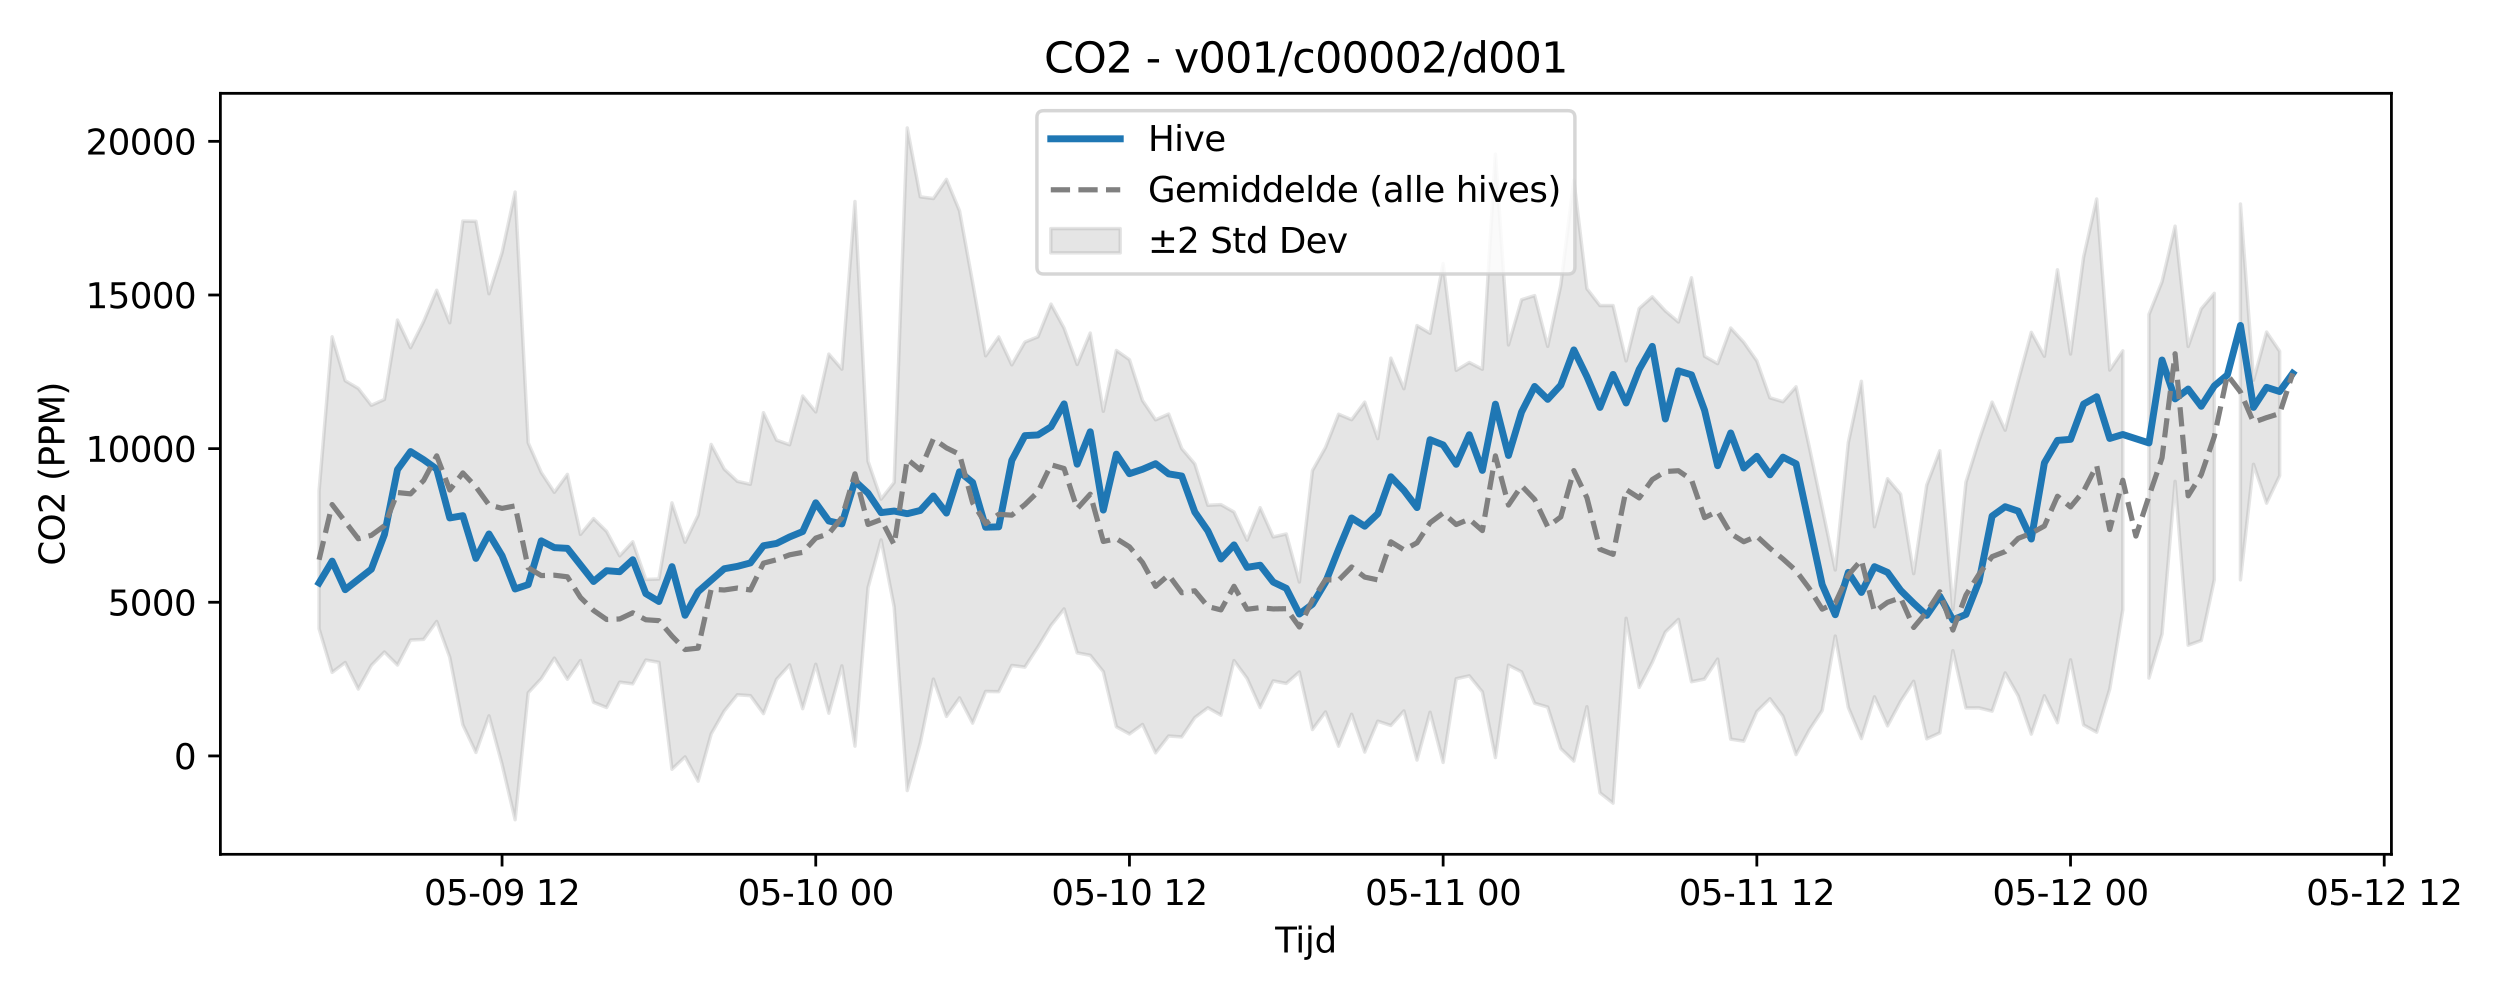 <?xml version="1.0" encoding="utf-8" standalone="no"?>
<!DOCTYPE svg PUBLIC "-//W3C//DTD SVG 1.1//EN"
  "http://www.w3.org/Graphics/SVG/1.1/DTD/svg11.dtd">
<svg xmlns:xlink="http://www.w3.org/1999/xlink" width="720pt" height="288pt" viewBox="0 0 720 288" xmlns="http://www.w3.org/2000/svg" version="1.1">
 <defs>
  <style type="text/css">*{stroke-linejoin: round; stroke-linecap: butt}</style>
 </defs>
 <g id="figure_1">
  <g id="patch_1">
   <path d="M 0 288 
L 720 288 
L 720 0 
L 0 0 
z
" style="fill: #ffffff"/>
  </g>
  <g id="axes_1">
   <g id="patch_2">
    <path d="M 63.47 246.04 
L 688.728 246.04 
L 688.728 26.88 
L 63.47 26.88 
z
" style="fill: #ffffff"/>
   </g>
   <g id="FillBetweenPolyCollection_1">
    <path d="M 91.891 141.366 
L 91.891 181.064 
L 95.655 193.638 
L 99.419 190.799 
L 103.184 198.452 
L 106.948 191.628 
L 110.713 187.775 
L 114.477 191.531 
L 118.241 184.323 
L 122.006 184.145 
L 125.77 178.983 
L 129.534 189.294 
L 133.299 208.744 
L 137.063 216.7 
L 140.827 206.168 
L 144.592 220.098 
L 148.356 236.078 
L 152.12 199.52 
L 155.885 195.446 
L 159.649 189.535 
L 163.413 195.625 
L 167.178 190.227 
L 170.942 202.256 
L 174.706 203.769 
L 178.471 196.459 
L 182.235 196.949 
L 185.999 190.098 
L 189.764 190.75 
L 193.528 221.543 
L 197.292 217.981 
L 201.057 224.982 
L 204.821 211.388 
L 208.585 204.747 
L 212.35 200.095 
L 216.114 200.353 
L 219.879 205.523 
L 223.643 195.661 
L 227.407 191.49 
L 231.172 204.107 
L 234.936 191.312 
L 238.7 205.404 
L 242.465 191.769 
L 246.229 214.892 
L 249.993 169.238 
L 253.758 155.498 
L 257.522 174.824 
L 261.286 227.682 
L 265.051 213.944 
L 268.815 195.58 
L 272.579 206.332 
L 276.344 200.993 
L 280.108 208.266 
L 283.872 199.127 
L 287.637 199.205 
L 291.401 191.652 
L 295.165 192.13 
L 298.93 186.312 
L 302.694 180.112 
L 306.458 175.372 
L 310.223 188.015 
L 313.987 188.739 
L 317.751 193.438 
L 321.516 209.316 
L 325.28 211.386 
L 329.045 208.645 
L 332.809 216.824 
L 336.573 211.972 
L 340.338 212.231 
L 344.102 206.676 
L 347.866 203.845 
L 351.631 205.969 
L 355.395 190.254 
L 359.159 195.377 
L 362.924 203.779 
L 366.688 196.105 
L 370.452 196.829 
L 374.217 193.534 
L 377.981 210.116 
L 381.745 205.04 
L 385.51 214.906 
L 389.274 205.711 
L 393.038 216.596 
L 396.803 207.698 
L 400.567 208.944 
L 404.331 204.744 
L 408.096 218.904 
L 411.86 205.123 
L 415.624 219.586 
L 419.389 195.476 
L 423.153 194.644 
L 426.917 199.269 
L 430.682 218.183 
L 434.446 191.572 
L 438.211 193.495 
L 441.975 202.542 
L 445.739 203.645 
L 449.504 215.578 
L 453.268 219.189 
L 457.032 203.54 
L 460.797 228.345 
L 464.561 231.311 
L 468.325 178.067 
L 472.09 197.981 
L 475.854 190.773 
L 479.618 182.042 
L 483.383 178.4 
L 487.147 196.343 
L 490.911 195.572 
L 494.676 189.82 
L 498.44 212.883 
L 502.204 213.455 
L 505.969 204.937 
L 509.733 201.238 
L 513.497 206.264 
L 517.262 217.334 
L 521.026 210.312 
L 524.79 204.627 
L 528.555 183.182 
L 532.319 203.743 
L 536.083 212.72 
L 539.848 200.687 
L 543.612 209.064 
L 547.377 201.999 
L 551.141 196.204 
L 554.905 212.789 
L 558.67 211.073 
L 562.434 187.396 
L 566.198 203.886 
L 569.963 203.871 
L 573.727 204.814 
L 577.491 193.809 
L 581.256 200.44 
L 585.02 211.427 
L 588.784 200.389 
L 592.549 208.15 
L 596.313 190.026 
L 600.077 208.798 
L 603.842 210.864 
L 607.606 198.441 
L 611.37 175.601 
L 611.37 101.034 
L 611.37 101.034 
L 607.606 106.581 
L 603.842 57.302 
L 600.077 74.049 
L 596.313 101.96 
L 592.549 77.69 
L 588.784 102.596 
L 585.02 95.714 
L 581.256 109.655 
L 577.491 123.895 
L 573.727 115.809 
L 569.963 126.834 
L 566.198 138.864 
L 562.434 175.517 
L 558.67 129.808 
L 554.905 139.689 
L 551.141 165.208 
L 547.377 142.323 
L 543.612 137.873 
L 539.848 151.695 
L 536.083 109.813 
L 532.319 127.451 
L 528.555 164.163 
L 524.79 146.242 
L 521.026 128.51 
L 517.262 111.398 
L 513.497 115.694 
L 509.733 114.568 
L 505.969 103.935 
L 502.204 98.579 
L 498.44 94.473 
L 494.676 104.732 
L 490.911 102.592 
L 487.147 79.994 
L 483.383 92.747 
L 479.618 89.537 
L 475.854 85.47 
L 472.09 88.823 
L 468.325 103.931 
L 464.561 87.993 
L 460.797 88.002 
L 457.032 83.138 
L 453.268 51.883 
L 449.504 82.16 
L 445.739 99.749 
L 441.975 85.131 
L 438.211 86.313 
L 434.446 99.337 
L 430.682 44.395 
L 426.917 106.351 
L 423.153 104.389 
L 419.389 106.657 
L 415.624 75.908 
L 411.86 95.985 
L 408.096 93.759 
L 404.331 111.959 
L 400.567 103.145 
L 396.803 126.322 
L 393.038 115.809 
L 389.274 120.875 
L 385.51 119.294 
L 381.745 128.865 
L 377.981 135.544 
L 374.217 167.619 
L 370.452 153.784 
L 366.688 154.632 
L 362.924 146.219 
L 359.159 155.557 
L 355.395 147.464 
L 351.631 145.329 
L 347.866 145.522 
L 344.102 133.605 
L 340.338 129.187 
L 336.573 119.24 
L 332.809 120.911 
L 329.045 115.356 
L 325.28 103.583 
L 321.516 100.931 
L 317.751 118.45 
L 313.987 95.919 
L 310.223 104.974 
L 306.458 94.498 
L 302.694 87.582 
L 298.93 96.987 
L 295.165 98.518 
L 291.401 105.075 
L 287.637 97.04 
L 283.872 102.468 
L 280.108 81.335 
L 276.344 60.733 
L 272.579 51.652 
L 268.815 57.179 
L 265.051 56.697 
L 261.286 36.842 
L 257.522 138.942 
L 253.758 143.754 
L 249.993 132.842 
L 246.229 58.032 
L 242.465 106.321 
L 238.7 101.978 
L 234.936 118.627 
L 231.172 114.052 
L 227.407 128.088 
L 223.643 126.754 
L 219.879 118.851 
L 216.114 139.474 
L 212.35 138.623 
L 208.585 135.086 
L 204.821 128.005 
L 201.057 148.35 
L 197.292 156.16 
L 193.528 144.823 
L 189.764 166.745 
L 185.999 166.888 
L 182.235 156.025 
L 178.471 160.065 
L 174.706 153.048 
L 170.942 149.348 
L 167.178 153.909 
L 163.413 136.62 
L 159.649 141.782 
L 155.885 136.077 
L 152.12 127.536 
L 148.356 55.308 
L 144.592 72.731 
L 140.827 84.602 
L 137.063 63.727 
L 133.299 63.661 
L 129.534 92.957 
L 125.77 83.59 
L 122.006 92.595 
L 118.241 100.133 
L 114.477 92.174 
L 110.713 115.043 
L 106.948 116.716 
L 103.184 111.871 
L 99.419 109.649 
L 95.655 96.999 
L 91.891 141.366 
z
" clip-path="url(#p806bed772f)" style="fill: #808080; fill-opacity: 0.2; stroke: #808080; stroke-opacity: 0.2"/>
    <path d="M 618.899 90.566 
L 618.899 195.286 
L 622.663 182.617 
L 626.428 138.632 
L 630.192 185.814 
L 633.956 184.472 
L 637.721 166.967 
L 637.721 84.478 
L 637.721 84.478 
L 633.956 88.943 
L 630.192 99.783 
L 626.428 65.13 
L 622.663 81.145 
L 618.899 90.566 
z
" clip-path="url(#p806bed772f)" style="fill: #808080; fill-opacity: 0.2; stroke: #808080; stroke-opacity: 0.2"/>
    <path d="M 645.249 58.746 
L 645.249 167.004 
L 649.014 133.717 
L 652.778 144.911 
L 656.543 137.001 
L 656.543 101.182 
L 656.543 101.182 
L 652.778 95.626 
L 649.014 109.496 
L 645.249 58.746 
z
" clip-path="url(#p806bed772f)" style="fill: #808080; fill-opacity: 0.2; stroke: #808080; stroke-opacity: 0.2"/>
   </g>
   <g id="matplotlib.axis_1">
    <g id="xtick_1">
     <g id="line2d_1">
      <defs>
       <path id="mdb382964c5" d="M 0 0 
L 0 3.5 
" style="stroke: #000000; stroke-width: 0.8"/>
      </defs>
      <g>
       <use xlink:href="#mdb382964c5" x="144.592" y="246.04" style="stroke: #000000; stroke-width: 0.8"/>
      </g>
     </g>
     <g id="text_1">
      <!-- 05-09 12 -->
      <g transform="translate(122.111 260.638) scale(0.1 -0.1)">
       <defs>
        <path id="DejaVuSans-30" d="M 2034 4250 
Q 1547 4250 1301 3770 
Q 1056 3291 1056 2328 
Q 1056 1369 1301 889 
Q 1547 409 2034 409 
Q 2525 409 2770 889 
Q 3016 1369 3016 2328 
Q 3016 3291 2770 3770 
Q 2525 4250 2034 4250 
z
M 2034 4750 
Q 2819 4750 3233 4129 
Q 3647 3509 3647 2328 
Q 3647 1150 3233 529 
Q 2819 -91 2034 -91 
Q 1250 -91 836 529 
Q 422 1150 422 2328 
Q 422 3509 836 4129 
Q 1250 4750 2034 4750 
z
" transform="scale(0.016)"/>
        <path id="DejaVuSans-35" d="M 691 4666 
L 3169 4666 
L 3169 4134 
L 1269 4134 
L 1269 2991 
Q 1406 3038 1543 3061 
Q 1681 3084 1819 3084 
Q 2600 3084 3056 2656 
Q 3513 2228 3513 1497 
Q 3513 744 3044 326 
Q 2575 -91 1722 -91 
Q 1428 -91 1123 -41 
Q 819 9 494 109 
L 494 744 
Q 775 591 1075 516 
Q 1375 441 1709 441 
Q 2250 441 2565 725 
Q 2881 1009 2881 1497 
Q 2881 1984 2565 2268 
Q 2250 2553 1709 2553 
Q 1456 2553 1204 2497 
Q 953 2441 691 2322 
L 691 4666 
z
" transform="scale(0.016)"/>
        <path id="DejaVuSans-2d" d="M 313 2009 
L 1997 2009 
L 1997 1497 
L 313 1497 
L 313 2009 
z
" transform="scale(0.016)"/>
        <path id="DejaVuSans-39" d="M 703 97 
L 703 672 
Q 941 559 1184 500 
Q 1428 441 1663 441 
Q 2288 441 2617 861 
Q 2947 1281 2994 2138 
Q 2813 1869 2534 1725 
Q 2256 1581 1919 1581 
Q 1219 1581 811 2004 
Q 403 2428 403 3163 
Q 403 3881 828 4315 
Q 1253 4750 1959 4750 
Q 2769 4750 3195 4129 
Q 3622 3509 3622 2328 
Q 3622 1225 3098 567 
Q 2575 -91 1691 -91 
Q 1453 -91 1209 -44 
Q 966 3 703 97 
z
M 1959 2075 
Q 2384 2075 2632 2365 
Q 2881 2656 2881 3163 
Q 2881 3666 2632 3958 
Q 2384 4250 1959 4250 
Q 1534 4250 1286 3958 
Q 1038 3666 1038 3163 
Q 1038 2656 1286 2365 
Q 1534 2075 1959 2075 
z
" transform="scale(0.016)"/>
        <path id="DejaVuSans-20" transform="scale(0.016)"/>
        <path id="DejaVuSans-31" d="M 794 531 
L 1825 531 
L 1825 4091 
L 703 3866 
L 703 4441 
L 1819 4666 
L 2450 4666 
L 2450 531 
L 3481 531 
L 3481 0 
L 794 0 
L 794 531 
z
" transform="scale(0.016)"/>
        <path id="DejaVuSans-32" d="M 1228 531 
L 3431 531 
L 3431 0 
L 469 0 
L 469 531 
Q 828 903 1448 1529 
Q 2069 2156 2228 2338 
Q 2531 2678 2651 2914 
Q 2772 3150 2772 3378 
Q 2772 3750 2511 3984 
Q 2250 4219 1831 4219 
Q 1534 4219 1204 4116 
Q 875 4013 500 3803 
L 500 4441 
Q 881 4594 1212 4672 
Q 1544 4750 1819 4750 
Q 2544 4750 2975 4387 
Q 3406 4025 3406 3419 
Q 3406 3131 3298 2873 
Q 3191 2616 2906 2266 
Q 2828 2175 2409 1742 
Q 1991 1309 1228 531 
z
" transform="scale(0.016)"/>
       </defs>
       <use xlink:href="#DejaVuSans-30"/>
       <use xlink:href="#DejaVuSans-35" transform="translate(63.623 0)"/>
       <use xlink:href="#DejaVuSans-2d" transform="translate(127.246 0)"/>
       <use xlink:href="#DejaVuSans-30" transform="translate(163.33 0)"/>
       <use xlink:href="#DejaVuSans-39" transform="translate(226.953 0)"/>
       <use xlink:href="#DejaVuSans-20" transform="translate(290.576 0)"/>
       <use xlink:href="#DejaVuSans-31" transform="translate(322.363 0)"/>
       <use xlink:href="#DejaVuSans-32" transform="translate(385.986 0)"/>
      </g>
     </g>
    </g>
    <g id="xtick_2">
     <g id="line2d_2">
      <g>
       <use xlink:href="#mdb382964c5" x="234.936" y="246.04" style="stroke: #000000; stroke-width: 0.8"/>
      </g>
     </g>
     <g id="text_2">
      <!-- 05-10 00 -->
      <g transform="translate(212.455 260.638) scale(0.1 -0.1)">
       <use xlink:href="#DejaVuSans-30"/>
       <use xlink:href="#DejaVuSans-35" transform="translate(63.623 0)"/>
       <use xlink:href="#DejaVuSans-2d" transform="translate(127.246 0)"/>
       <use xlink:href="#DejaVuSans-31" transform="translate(163.33 0)"/>
       <use xlink:href="#DejaVuSans-30" transform="translate(226.953 0)"/>
       <use xlink:href="#DejaVuSans-20" transform="translate(290.576 0)"/>
       <use xlink:href="#DejaVuSans-30" transform="translate(322.363 0)"/>
       <use xlink:href="#DejaVuSans-30" transform="translate(385.986 0)"/>
      </g>
     </g>
    </g>
    <g id="xtick_3">
     <g id="line2d_3">
      <g>
       <use xlink:href="#mdb382964c5" x="325.28" y="246.04" style="stroke: #000000; stroke-width: 0.8"/>
      </g>
     </g>
     <g id="text_3">
      <!-- 05-10 12 -->
      <g transform="translate(302.8 260.638) scale(0.1 -0.1)">
       <use xlink:href="#DejaVuSans-30"/>
       <use xlink:href="#DejaVuSans-35" transform="translate(63.623 0)"/>
       <use xlink:href="#DejaVuSans-2d" transform="translate(127.246 0)"/>
       <use xlink:href="#DejaVuSans-31" transform="translate(163.33 0)"/>
       <use xlink:href="#DejaVuSans-30" transform="translate(226.953 0)"/>
       <use xlink:href="#DejaVuSans-20" transform="translate(290.576 0)"/>
       <use xlink:href="#DejaVuSans-31" transform="translate(322.363 0)"/>
       <use xlink:href="#DejaVuSans-32" transform="translate(385.986 0)"/>
      </g>
     </g>
    </g>
    <g id="xtick_4">
     <g id="line2d_4">
      <g>
       <use xlink:href="#mdb382964c5" x="415.624" y="246.04" style="stroke: #000000; stroke-width: 0.8"/>
      </g>
     </g>
     <g id="text_4">
      <!-- 05-11 00 -->
      <g transform="translate(393.144 260.638) scale(0.1 -0.1)">
       <use xlink:href="#DejaVuSans-30"/>
       <use xlink:href="#DejaVuSans-35" transform="translate(63.623 0)"/>
       <use xlink:href="#DejaVuSans-2d" transform="translate(127.246 0)"/>
       <use xlink:href="#DejaVuSans-31" transform="translate(163.33 0)"/>
       <use xlink:href="#DejaVuSans-31" transform="translate(226.953 0)"/>
       <use xlink:href="#DejaVuSans-20" transform="translate(290.576 0)"/>
       <use xlink:href="#DejaVuSans-30" transform="translate(322.363 0)"/>
       <use xlink:href="#DejaVuSans-30" transform="translate(385.986 0)"/>
      </g>
     </g>
    </g>
    <g id="xtick_5">
     <g id="line2d_5">
      <g>
       <use xlink:href="#mdb382964c5" x="505.969" y="246.04" style="stroke: #000000; stroke-width: 0.8"/>
      </g>
     </g>
     <g id="text_5">
      <!-- 05-11 12 -->
      <g transform="translate(483.488 260.638) scale(0.1 -0.1)">
       <use xlink:href="#DejaVuSans-30"/>
       <use xlink:href="#DejaVuSans-35" transform="translate(63.623 0)"/>
       <use xlink:href="#DejaVuSans-2d" transform="translate(127.246 0)"/>
       <use xlink:href="#DejaVuSans-31" transform="translate(163.33 0)"/>
       <use xlink:href="#DejaVuSans-31" transform="translate(226.953 0)"/>
       <use xlink:href="#DejaVuSans-20" transform="translate(290.576 0)"/>
       <use xlink:href="#DejaVuSans-31" transform="translate(322.363 0)"/>
       <use xlink:href="#DejaVuSans-32" transform="translate(385.986 0)"/>
      </g>
     </g>
    </g>
    <g id="xtick_6">
     <g id="line2d_6">
      <g>
       <use xlink:href="#mdb382964c5" x="596.313" y="246.04" style="stroke: #000000; stroke-width: 0.8"/>
      </g>
     </g>
     <g id="text_6">
      <!-- 05-12 00 -->
      <g transform="translate(573.833 260.638) scale(0.1 -0.1)">
       <use xlink:href="#DejaVuSans-30"/>
       <use xlink:href="#DejaVuSans-35" transform="translate(63.623 0)"/>
       <use xlink:href="#DejaVuSans-2d" transform="translate(127.246 0)"/>
       <use xlink:href="#DejaVuSans-31" transform="translate(163.33 0)"/>
       <use xlink:href="#DejaVuSans-32" transform="translate(226.953 0)"/>
       <use xlink:href="#DejaVuSans-20" transform="translate(290.576 0)"/>
       <use xlink:href="#DejaVuSans-30" transform="translate(322.363 0)"/>
       <use xlink:href="#DejaVuSans-30" transform="translate(385.986 0)"/>
      </g>
     </g>
    </g>
    <g id="xtick_7">
     <g id="line2d_7">
      <g>
       <use xlink:href="#mdb382964c5" x="686.657" y="246.04" style="stroke: #000000; stroke-width: 0.8"/>
      </g>
     </g>
     <g id="text_7">
      <!-- 05-12 12 -->
      <g transform="translate(664.177 260.638) scale(0.1 -0.1)">
       <use xlink:href="#DejaVuSans-30"/>
       <use xlink:href="#DejaVuSans-35" transform="translate(63.623 0)"/>
       <use xlink:href="#DejaVuSans-2d" transform="translate(127.246 0)"/>
       <use xlink:href="#DejaVuSans-31" transform="translate(163.33 0)"/>
       <use xlink:href="#DejaVuSans-32" transform="translate(226.953 0)"/>
       <use xlink:href="#DejaVuSans-20" transform="translate(290.576 0)"/>
       <use xlink:href="#DejaVuSans-31" transform="translate(322.363 0)"/>
       <use xlink:href="#DejaVuSans-32" transform="translate(385.986 0)"/>
      </g>
     </g>
    </g>
    <g id="text_8">
     <!-- Tijd -->
     <g transform="translate(367.249 274.317) scale(0.1 -0.1)">
      <defs>
       <path id="DejaVuSans-54" d="M -19 4666 
L 3928 4666 
L 3928 4134 
L 2272 4134 
L 2272 0 
L 1638 0 
L 1638 4134 
L -19 4134 
L -19 4666 
z
" transform="scale(0.016)"/>
       <path id="DejaVuSans-69" d="M 603 3500 
L 1178 3500 
L 1178 0 
L 603 0 
L 603 3500 
z
M 603 4863 
L 1178 4863 
L 1178 4134 
L 603 4134 
L 603 4863 
z
" transform="scale(0.016)"/>
       <path id="DejaVuSans-6a" d="M 603 3500 
L 1178 3500 
L 1178 -63 
Q 1178 -731 923 -1031 
Q 669 -1331 103 -1331 
L -116 -1331 
L -116 -844 
L 38 -844 
Q 366 -844 484 -692 
Q 603 -541 603 -63 
L 603 3500 
z
M 603 4863 
L 1178 4863 
L 1178 4134 
L 603 4134 
L 603 4863 
z
" transform="scale(0.016)"/>
       <path id="DejaVuSans-64" d="M 2906 2969 
L 2906 4863 
L 3481 4863 
L 3481 0 
L 2906 0 
L 2906 525 
Q 2725 213 2448 61 
Q 2172 -91 1784 -91 
Q 1150 -91 751 415 
Q 353 922 353 1747 
Q 353 2572 751 3078 
Q 1150 3584 1784 3584 
Q 2172 3584 2448 3432 
Q 2725 3281 2906 2969 
z
M 947 1747 
Q 947 1113 1208 752 
Q 1469 391 1925 391 
Q 2381 391 2643 752 
Q 2906 1113 2906 1747 
Q 2906 2381 2643 2742 
Q 2381 3103 1925 3103 
Q 1469 3103 1208 2742 
Q 947 2381 947 1747 
z
" transform="scale(0.016)"/>
      </defs>
      <use xlink:href="#DejaVuSans-54"/>
      <use xlink:href="#DejaVuSans-69" transform="translate(57.959 0)"/>
      <use xlink:href="#DejaVuSans-6a" transform="translate(85.742 0)"/>
      <use xlink:href="#DejaVuSans-64" transform="translate(113.525 0)"/>
     </g>
    </g>
   </g>
   <g id="matplotlib.axis_2">
    <g id="ytick_1">
     <g id="line2d_8">
      <defs>
       <path id="m9a144f0552" d="M 0 0 
L -3.5 0 
" style="stroke: #000000; stroke-width: 0.8"/>
      </defs>
      <g>
       <use xlink:href="#m9a144f0552" x="63.47" y="217.704" style="stroke: #000000; stroke-width: 0.8"/>
      </g>
     </g>
     <g id="text_9">
      <!-- 0 -->
      <g transform="translate(50.108 221.503) scale(0.1 -0.1)">
       <use xlink:href="#DejaVuSans-30"/>
      </g>
     </g>
    </g>
    <g id="ytick_2">
     <g id="line2d_9">
      <g>
       <use xlink:href="#m9a144f0552" x="63.47" y="173.455" style="stroke: #000000; stroke-width: 0.8"/>
      </g>
     </g>
     <g id="text_10">
      <!-- 5000 -->
      <g transform="translate(31.02 177.254) scale(0.1 -0.1)">
       <use xlink:href="#DejaVuSans-35"/>
       <use xlink:href="#DejaVuSans-30" transform="translate(63.623 0)"/>
       <use xlink:href="#DejaVuSans-30" transform="translate(127.246 0)"/>
       <use xlink:href="#DejaVuSans-30" transform="translate(190.869 0)"/>
      </g>
     </g>
    </g>
    <g id="ytick_3">
     <g id="line2d_10">
      <g>
       <use xlink:href="#m9a144f0552" x="63.47" y="129.207" style="stroke: #000000; stroke-width: 0.8"/>
      </g>
     </g>
     <g id="text_11">
      <!-- 10000 -->
      <g transform="translate(24.657 133.006) scale(0.1 -0.1)">
       <use xlink:href="#DejaVuSans-31"/>
       <use xlink:href="#DejaVuSans-30" transform="translate(63.623 0)"/>
       <use xlink:href="#DejaVuSans-30" transform="translate(127.246 0)"/>
       <use xlink:href="#DejaVuSans-30" transform="translate(190.869 0)"/>
       <use xlink:href="#DejaVuSans-30" transform="translate(254.492 0)"/>
      </g>
     </g>
    </g>
    <g id="ytick_4">
     <g id="line2d_11">
      <g>
       <use xlink:href="#m9a144f0552" x="63.47" y="84.958" style="stroke: #000000; stroke-width: 0.8"/>
      </g>
     </g>
     <g id="text_12">
      <!-- 15000 -->
      <g transform="translate(24.657 88.758) scale(0.1 -0.1)">
       <use xlink:href="#DejaVuSans-31"/>
       <use xlink:href="#DejaVuSans-35" transform="translate(63.623 0)"/>
       <use xlink:href="#DejaVuSans-30" transform="translate(127.246 0)"/>
       <use xlink:href="#DejaVuSans-30" transform="translate(190.869 0)"/>
       <use xlink:href="#DejaVuSans-30" transform="translate(254.492 0)"/>
      </g>
     </g>
    </g>
    <g id="ytick_5">
     <g id="line2d_12">
      <g>
       <use xlink:href="#m9a144f0552" x="63.47" y="40.71" style="stroke: #000000; stroke-width: 0.8"/>
      </g>
     </g>
     <g id="text_13">
      <!-- 20000 -->
      <g transform="translate(24.657 44.509) scale(0.1 -0.1)">
       <use xlink:href="#DejaVuSans-32"/>
       <use xlink:href="#DejaVuSans-30" transform="translate(63.623 0)"/>
       <use xlink:href="#DejaVuSans-30" transform="translate(127.246 0)"/>
       <use xlink:href="#DejaVuSans-30" transform="translate(190.869 0)"/>
       <use xlink:href="#DejaVuSans-30" transform="translate(254.492 0)"/>
      </g>
     </g>
    </g>
    <g id="text_14">
     <!-- CO2 (PPM) -->
     <g transform="translate(18.578 162.903) rotate(-90) scale(0.1 -0.1)">
      <defs>
       <path id="DejaVuSans-43" d="M 4122 4306 
L 4122 3641 
Q 3803 3938 3442 4084 
Q 3081 4231 2675 4231 
Q 1875 4231 1450 3742 
Q 1025 3253 1025 2328 
Q 1025 1406 1450 917 
Q 1875 428 2675 428 
Q 3081 428 3442 575 
Q 3803 722 4122 1019 
L 4122 359 
Q 3791 134 3420 21 
Q 3050 -91 2638 -91 
Q 1578 -91 968 557 
Q 359 1206 359 2328 
Q 359 3453 968 4101 
Q 1578 4750 2638 4750 
Q 3056 4750 3426 4639 
Q 3797 4528 4122 4306 
z
" transform="scale(0.016)"/>
       <path id="DejaVuSans-4f" d="M 2522 4238 
Q 1834 4238 1429 3725 
Q 1025 3213 1025 2328 
Q 1025 1447 1429 934 
Q 1834 422 2522 422 
Q 3209 422 3611 934 
Q 4013 1447 4013 2328 
Q 4013 3213 3611 3725 
Q 3209 4238 2522 4238 
z
M 2522 4750 
Q 3503 4750 4090 4092 
Q 4678 3434 4678 2328 
Q 4678 1225 4090 567 
Q 3503 -91 2522 -91 
Q 1538 -91 948 565 
Q 359 1222 359 2328 
Q 359 3434 948 4092 
Q 1538 4750 2522 4750 
z
" transform="scale(0.016)"/>
       <path id="DejaVuSans-28" d="M 1984 4856 
Q 1566 4138 1362 3434 
Q 1159 2731 1159 2009 
Q 1159 1288 1364 580 
Q 1569 -128 1984 -844 
L 1484 -844 
Q 1016 -109 783 600 
Q 550 1309 550 2009 
Q 550 2706 781 3412 
Q 1013 4119 1484 4856 
L 1984 4856 
z
" transform="scale(0.016)"/>
       <path id="DejaVuSans-50" d="M 1259 4147 
L 1259 2394 
L 2053 2394 
Q 2494 2394 2734 2622 
Q 2975 2850 2975 3272 
Q 2975 3691 2734 3919 
Q 2494 4147 2053 4147 
L 1259 4147 
z
M 628 4666 
L 2053 4666 
Q 2838 4666 3239 4311 
Q 3641 3956 3641 3272 
Q 3641 2581 3239 2228 
Q 2838 1875 2053 1875 
L 1259 1875 
L 1259 0 
L 628 0 
L 628 4666 
z
" transform="scale(0.016)"/>
       <path id="DejaVuSans-4d" d="M 628 4666 
L 1569 4666 
L 2759 1491 
L 3956 4666 
L 4897 4666 
L 4897 0 
L 4281 0 
L 4281 4097 
L 3078 897 
L 2444 897 
L 1241 4097 
L 1241 0 
L 628 0 
L 628 4666 
z
" transform="scale(0.016)"/>
       <path id="DejaVuSans-29" d="M 513 4856 
L 1013 4856 
Q 1481 4119 1714 3412 
Q 1947 2706 1947 2009 
Q 1947 1309 1714 600 
Q 1481 -109 1013 -844 
L 513 -844 
Q 928 -128 1133 580 
Q 1338 1288 1338 2009 
Q 1338 2731 1133 3434 
Q 928 4138 513 4856 
z
" transform="scale(0.016)"/>
      </defs>
      <use xlink:href="#DejaVuSans-43"/>
      <use xlink:href="#DejaVuSans-4f" transform="translate(69.824 0)"/>
      <use xlink:href="#DejaVuSans-32" transform="translate(148.535 0)"/>
      <use xlink:href="#DejaVuSans-20" transform="translate(212.158 0)"/>
      <use xlink:href="#DejaVuSans-28" transform="translate(243.945 0)"/>
      <use xlink:href="#DejaVuSans-50" transform="translate(282.959 0)"/>
      <use xlink:href="#DejaVuSans-50" transform="translate(343.262 0)"/>
      <use xlink:href="#DejaVuSans-4d" transform="translate(403.564 0)"/>
      <use xlink:href="#DejaVuSans-29" transform="translate(489.844 0)"/>
     </g>
    </g>
   </g>
   <g id="line2d_13">
    <path d="M 91.891 167.88 
L 95.655 161.611 
L 99.419 169.824 
L 106.948 163.921 
L 110.713 153.962 
L 114.477 135.242 
L 118.241 130.052 
L 122.006 132.404 
L 125.77 135.087 
L 129.534 149.167 
L 133.299 148.514 
L 137.063 160.815 
L 140.827 153.787 
L 144.592 160.048 
L 148.356 169.626 
L 152.12 168.367 
L 155.885 155.765 
L 159.649 157.718 
L 163.413 157.924 
L 170.942 167.468 
L 174.706 164.358 
L 178.471 164.65 
L 182.235 161.213 
L 185.999 170.963 
L 189.764 173.23 
L 193.528 163.201 
L 197.292 177.196 
L 201.057 170.39 
L 208.585 163.797 
L 212.35 163.119 
L 216.114 162.122 
L 219.879 157.172 
L 223.643 156.514 
L 227.407 154.644 
L 231.172 153.083 
L 234.936 144.812 
L 238.7 150.048 
L 242.465 150.88 
L 246.229 138.564 
L 249.993 142.039 
L 253.758 147.632 
L 257.522 147.181 
L 261.286 147.946 
L 265.051 147.018 
L 268.815 142.856 
L 272.579 147.762 
L 276.344 135.879 
L 280.108 138.95 
L 283.872 151.841 
L 287.637 151.729 
L 291.401 132.579 
L 295.165 125.463 
L 298.93 125.264 
L 302.694 122.918 
L 306.458 116.325 
L 310.223 133.68 
L 313.987 124.36 
L 317.751 146.891 
L 321.516 130.803 
L 325.28 136.422 
L 329.045 135.16 
L 332.809 133.546 
L 336.573 136.478 
L 340.338 137.092 
L 344.102 147.461 
L 347.866 152.897 
L 351.631 160.98 
L 355.395 156.933 
L 359.159 163.396 
L 362.924 162.783 
L 366.688 167.638 
L 370.452 169.443 
L 374.217 176.839 
L 377.981 174.016 
L 381.745 167.712 
L 385.51 158.204 
L 389.274 149.178 
L 393.038 151.543 
L 396.803 147.947 
L 400.567 137.313 
L 404.331 141.239 
L 408.096 146.178 
L 411.86 126.634 
L 415.624 128.139 
L 419.389 133.717 
L 423.153 125.21 
L 426.917 135.472 
L 430.682 116.407 
L 434.446 131.171 
L 438.211 118.664 
L 441.975 111.304 
L 445.739 115.009 
L 449.504 110.917 
L 453.268 100.782 
L 457.032 108.476 
L 460.797 117.33 
L 464.561 107.844 
L 468.325 116.052 
L 472.09 106.388 
L 475.854 99.761 
L 479.618 120.662 
L 483.383 106.808 
L 487.147 107.956 
L 490.911 118.154 
L 494.676 134.118 
L 498.44 124.699 
L 502.204 134.787 
L 505.969 131.428 
L 509.733 136.751 
L 513.497 131.658 
L 517.262 133.567 
L 524.79 168.39 
L 528.555 177.035 
L 532.319 164.85 
L 536.083 170.617 
L 539.848 163.203 
L 543.612 164.853 
L 547.377 170.019 
L 551.141 173.753 
L 554.905 177.213 
L 558.67 171.727 
L 562.434 178.556 
L 566.198 176.942 
L 569.963 167.39 
L 573.727 148.632 
L 577.491 145.933 
L 581.256 147.207 
L 585.02 155.234 
L 588.784 133.307 
L 592.549 126.835 
L 596.313 126.531 
L 600.077 116.372 
L 603.842 114.257 
L 607.606 126.272 
L 611.37 125.136 
L 618.899 127.565 
L 622.663 103.693 
L 626.428 114.875 
L 630.192 112.044 
L 633.956 117.006 
L 637.721 111.14 
L 641.485 107.988 
L 645.249 93.737 
L 649.014 117.325 
L 652.778 111.556 
L 656.543 112.76 
L 660.307 107.534 
L 660.307 107.534 
" clip-path="url(#p806bed772f)" style="fill: none; stroke: #1f77b4; stroke-width: 2; stroke-linecap: square"/>
   </g>
   <g id="line2d_14">
    <path d="M 91.891 161.215 
L 95.655 145.318 
L 103.184 155.161 
L 106.948 154.172 
L 110.713 151.409 
L 114.477 141.853 
L 118.241 142.228 
L 122.006 138.37 
L 125.77 131.287 
L 129.534 141.126 
L 133.299 136.202 
L 137.063 140.213 
L 140.827 145.385 
L 144.592 146.414 
L 148.356 145.693 
L 152.12 163.528 
L 155.885 165.762 
L 159.649 165.659 
L 163.413 166.122 
L 167.178 172.068 
L 170.942 175.802 
L 174.706 178.409 
L 178.471 178.262 
L 182.235 176.487 
L 185.999 178.493 
L 189.764 178.747 
L 193.528 183.183 
L 197.292 187.071 
L 201.057 186.666 
L 204.821 169.696 
L 208.585 169.917 
L 212.35 169.359 
L 216.114 169.914 
L 219.879 162.187 
L 223.643 161.208 
L 227.407 159.789 
L 231.172 159.079 
L 234.936 154.969 
L 238.7 153.691 
L 242.465 149.045 
L 246.229 136.462 
L 249.993 151.04 
L 253.758 149.626 
L 257.522 156.883 
L 261.286 132.262 
L 265.051 135.321 
L 268.815 126.379 
L 272.579 128.992 
L 276.344 130.863 
L 280.108 144.8 
L 283.872 150.798 
L 287.637 148.122 
L 291.401 148.363 
L 295.165 145.324 
L 298.93 141.649 
L 302.694 133.847 
L 306.458 134.935 
L 310.223 146.495 
L 313.987 142.329 
L 317.751 155.944 
L 321.516 155.123 
L 325.28 157.485 
L 329.045 162 
L 332.809 168.867 
L 336.573 165.606 
L 340.338 170.709 
L 344.102 170.14 
L 347.866 174.684 
L 351.631 175.649 
L 355.395 168.859 
L 359.159 175.467 
L 362.924 174.999 
L 366.688 175.369 
L 370.452 175.307 
L 374.217 180.576 
L 377.981 172.83 
L 381.745 166.952 
L 385.51 167.1 
L 389.274 163.293 
L 393.038 166.203 
L 396.803 167.01 
L 400.567 156.044 
L 404.331 158.351 
L 408.096 156.332 
L 411.86 150.554 
L 415.624 147.747 
L 419.389 151.067 
L 423.153 149.517 
L 426.917 152.81 
L 430.682 131.289 
L 434.446 145.454 
L 438.211 139.904 
L 441.975 143.837 
L 445.739 151.697 
L 449.504 148.869 
L 453.268 135.536 
L 457.032 143.339 
L 460.797 158.173 
L 464.561 159.652 
L 468.325 140.999 
L 472.09 143.402 
L 475.854 138.121 
L 479.618 135.789 
L 483.383 135.573 
L 487.147 138.168 
L 490.911 149.082 
L 494.676 147.276 
L 498.44 153.678 
L 502.204 156.017 
L 505.969 154.436 
L 509.733 157.903 
L 513.497 160.979 
L 517.262 164.366 
L 521.026 169.411 
L 524.79 175.435 
L 528.555 173.673 
L 532.319 165.597 
L 536.083 161.267 
L 539.848 176.191 
L 543.612 173.469 
L 547.377 172.161 
L 551.141 180.706 
L 554.905 176.239 
L 558.67 170.44 
L 562.434 181.456 
L 566.198 171.375 
L 569.963 165.353 
L 573.727 160.311 
L 577.491 158.852 
L 581.256 155.047 
L 585.02 153.571 
L 588.784 151.493 
L 592.549 142.92 
L 596.313 145.993 
L 600.077 141.424 
L 603.842 134.083 
L 607.606 152.511 
L 611.37 138.318 
L 615.135 154.384 
L 618.899 142.926 
L 622.663 131.881 
L 626.428 101.881 
L 630.192 142.798 
L 633.956 136.708 
L 637.721 125.722 
L 641.485 107.988 
L 645.249 112.875 
L 649.014 121.606 
L 652.778 120.269 
L 656.543 119.092 
L 660.307 107.534 
L 660.307 107.534 
" clip-path="url(#p806bed772f)" style="fill: none; stroke-dasharray: 5.55,2.4; stroke-dashoffset: 0; stroke: #808080; stroke-width: 1.5"/>
   </g>
   <g id="patch_3">
    <path d="M 63.47 246.04 
L 63.47 26.88 
" style="fill: none; stroke: #000000; stroke-width: 0.8; stroke-linejoin: miter; stroke-linecap: square"/>
   </g>
   <g id="patch_4">
    <path d="M 688.728 246.04 
L 688.728 26.88 
" style="fill: none; stroke: #000000; stroke-width: 0.8; stroke-linejoin: miter; stroke-linecap: square"/>
   </g>
   <g id="patch_5">
    <path d="M 63.47 246.04 
L 688.728 246.04 
" style="fill: none; stroke: #000000; stroke-width: 0.8; stroke-linejoin: miter; stroke-linecap: square"/>
   </g>
   <g id="patch_6">
    <path d="M 63.47 26.88 
L 688.728 26.88 
" style="fill: none; stroke: #000000; stroke-width: 0.8; stroke-linejoin: miter; stroke-linecap: square"/>
   </g>
   <g id="text_15">
    <!-- CO2 - v001/c00002/d001 -->
    <g transform="translate(300.696 20.88) scale(0.12 -0.12)">
     <defs>
      <path id="DejaVuSans-76" d="M 191 3500 
L 800 3500 
L 1894 563 
L 2988 3500 
L 3597 3500 
L 2284 0 
L 1503 0 
L 191 3500 
z
" transform="scale(0.016)"/>
      <path id="DejaVuSans-2f" d="M 1625 4666 
L 2156 4666 
L 531 -594 
L 0 -594 
L 1625 4666 
z
" transform="scale(0.016)"/>
      <path id="DejaVuSans-63" d="M 3122 3366 
L 3122 2828 
Q 2878 2963 2633 3030 
Q 2388 3097 2138 3097 
Q 1578 3097 1268 2742 
Q 959 2388 959 1747 
Q 959 1106 1268 751 
Q 1578 397 2138 397 
Q 2388 397 2633 464 
Q 2878 531 3122 666 
L 3122 134 
Q 2881 22 2623 -34 
Q 2366 -91 2075 -91 
Q 1284 -91 818 406 
Q 353 903 353 1747 
Q 353 2603 823 3093 
Q 1294 3584 2113 3584 
Q 2378 3584 2631 3529 
Q 2884 3475 3122 3366 
z
" transform="scale(0.016)"/>
     </defs>
     <use xlink:href="#DejaVuSans-43"/>
     <use xlink:href="#DejaVuSans-4f" transform="translate(69.824 0)"/>
     <use xlink:href="#DejaVuSans-32" transform="translate(148.535 0)"/>
     <use xlink:href="#DejaVuSans-20" transform="translate(212.158 0)"/>
     <use xlink:href="#DejaVuSans-2d" transform="translate(243.945 0)"/>
     <use xlink:href="#DejaVuSans-20" transform="translate(280.029 0)"/>
     <use xlink:href="#DejaVuSans-76" transform="translate(311.816 0)"/>
     <use xlink:href="#DejaVuSans-30" transform="translate(370.996 0)"/>
     <use xlink:href="#DejaVuSans-30" transform="translate(434.619 0)"/>
     <use xlink:href="#DejaVuSans-31" transform="translate(498.242 0)"/>
     <use xlink:href="#DejaVuSans-2f" transform="translate(561.865 0)"/>
     <use xlink:href="#DejaVuSans-63" transform="translate(595.557 0)"/>
     <use xlink:href="#DejaVuSans-30" transform="translate(650.537 0)"/>
     <use xlink:href="#DejaVuSans-30" transform="translate(714.16 0)"/>
     <use xlink:href="#DejaVuSans-30" transform="translate(777.783 0)"/>
     <use xlink:href="#DejaVuSans-30" transform="translate(841.406 0)"/>
     <use xlink:href="#DejaVuSans-32" transform="translate(905.029 0)"/>
     <use xlink:href="#DejaVuSans-2f" transform="translate(968.652 0)"/>
     <use xlink:href="#DejaVuSans-64" transform="translate(1002.344 0)"/>
     <use xlink:href="#DejaVuSans-30" transform="translate(1065.82 0)"/>
     <use xlink:href="#DejaVuSans-30" transform="translate(1129.443 0)"/>
     <use xlink:href="#DejaVuSans-31" transform="translate(1193.066 0)"/>
    </g>
   </g>
   <g id="legend_1">
    <g id="patch_7">
     <path d="M 300.627 78.914 
L 451.571 78.914 
Q 453.571 78.914 453.571 76.914 
L 453.571 33.88 
Q 453.571 31.88 451.571 31.88 
L 300.627 31.88 
Q 298.627 31.88 298.627 33.88 
L 298.627 76.914 
Q 298.627 78.914 300.627 78.914 
z
" style="fill: #ffffff; opacity: 0.8; stroke: #cccccc; stroke-linejoin: miter"/>
    </g>
    <g id="line2d_15">
     <path d="M 302.627 39.978 
L 312.627 39.978 
L 322.627 39.978 
" style="fill: none; stroke: #1f77b4; stroke-width: 2; stroke-linecap: square"/>
    </g>
    <g id="text_16">
     <!-- Hive -->
     <g transform="translate(330.627 43.478) scale(0.1 -0.1)">
      <defs>
       <path id="DejaVuSans-48" d="M 628 4666 
L 1259 4666 
L 1259 2753 
L 3553 2753 
L 3553 4666 
L 4184 4666 
L 4184 0 
L 3553 0 
L 3553 2222 
L 1259 2222 
L 1259 0 
L 628 0 
L 628 4666 
z
" transform="scale(0.016)"/>
       <path id="DejaVuSans-65" d="M 3597 1894 
L 3597 1613 
L 953 1613 
Q 991 1019 1311 708 
Q 1631 397 2203 397 
Q 2534 397 2845 478 
Q 3156 559 3463 722 
L 3463 178 
Q 3153 47 2828 -22 
Q 2503 -91 2169 -91 
Q 1331 -91 842 396 
Q 353 884 353 1716 
Q 353 2575 817 3079 
Q 1281 3584 2069 3584 
Q 2775 3584 3186 3129 
Q 3597 2675 3597 1894 
z
M 3022 2063 
Q 3016 2534 2758 2815 
Q 2500 3097 2075 3097 
Q 1594 3097 1305 2825 
Q 1016 2553 972 2059 
L 3022 2063 
z
" transform="scale(0.016)"/>
      </defs>
      <use xlink:href="#DejaVuSans-48"/>
      <use xlink:href="#DejaVuSans-69" transform="translate(75.195 0)"/>
      <use xlink:href="#DejaVuSans-76" transform="translate(102.979 0)"/>
      <use xlink:href="#DejaVuSans-65" transform="translate(162.158 0)"/>
     </g>
    </g>
    <g id="line2d_16">
     <path d="M 302.627 54.657 
L 312.627 54.657 
L 322.627 54.657 
" style="fill: none; stroke-dasharray: 5.55,2.4; stroke-dashoffset: 0; stroke: #808080; stroke-width: 1.5"/>
    </g>
    <g id="text_17">
     <!-- Gemiddelde (alle hives) -->
     <g transform="translate(330.627 58.157) scale(0.1 -0.1)">
      <defs>
       <path id="DejaVuSans-47" d="M 3809 666 
L 3809 1919 
L 2778 1919 
L 2778 2438 
L 4434 2438 
L 4434 434 
Q 4069 175 3628 42 
Q 3188 -91 2688 -91 
Q 1594 -91 976 548 
Q 359 1188 359 2328 
Q 359 3472 976 4111 
Q 1594 4750 2688 4750 
Q 3144 4750 3555 4637 
Q 3966 4525 4313 4306 
L 4313 3634 
Q 3963 3931 3569 4081 
Q 3175 4231 2741 4231 
Q 1884 4231 1454 3753 
Q 1025 3275 1025 2328 
Q 1025 1384 1454 906 
Q 1884 428 2741 428 
Q 3075 428 3337 486 
Q 3600 544 3809 666 
z
" transform="scale(0.016)"/>
       <path id="DejaVuSans-6d" d="M 3328 2828 
Q 3544 3216 3844 3400 
Q 4144 3584 4550 3584 
Q 5097 3584 5394 3201 
Q 5691 2819 5691 2113 
L 5691 0 
L 5113 0 
L 5113 2094 
Q 5113 2597 4934 2840 
Q 4756 3084 4391 3084 
Q 3944 3084 3684 2787 
Q 3425 2491 3425 1978 
L 3425 0 
L 2847 0 
L 2847 2094 
Q 2847 2600 2669 2842 
Q 2491 3084 2119 3084 
Q 1678 3084 1418 2786 
Q 1159 2488 1159 1978 
L 1159 0 
L 581 0 
L 581 3500 
L 1159 3500 
L 1159 2956 
Q 1356 3278 1631 3431 
Q 1906 3584 2284 3584 
Q 2666 3584 2933 3390 
Q 3200 3197 3328 2828 
z
" transform="scale(0.016)"/>
       <path id="DejaVuSans-6c" d="M 603 4863 
L 1178 4863 
L 1178 0 
L 603 0 
L 603 4863 
z
" transform="scale(0.016)"/>
       <path id="DejaVuSans-61" d="M 2194 1759 
Q 1497 1759 1228 1600 
Q 959 1441 959 1056 
Q 959 750 1161 570 
Q 1363 391 1709 391 
Q 2188 391 2477 730 
Q 2766 1069 2766 1631 
L 2766 1759 
L 2194 1759 
z
M 3341 1997 
L 3341 0 
L 2766 0 
L 2766 531 
Q 2569 213 2275 61 
Q 1981 -91 1556 -91 
Q 1019 -91 701 211 
Q 384 513 384 1019 
Q 384 1609 779 1909 
Q 1175 2209 1959 2209 
L 2766 2209 
L 2766 2266 
Q 2766 2663 2505 2880 
Q 2244 3097 1772 3097 
Q 1472 3097 1187 3025 
Q 903 2953 641 2809 
L 641 3341 
Q 956 3463 1253 3523 
Q 1550 3584 1831 3584 
Q 2591 3584 2966 3190 
Q 3341 2797 3341 1997 
z
" transform="scale(0.016)"/>
       <path id="DejaVuSans-68" d="M 3513 2113 
L 3513 0 
L 2938 0 
L 2938 2094 
Q 2938 2591 2744 2837 
Q 2550 3084 2163 3084 
Q 1697 3084 1428 2787 
Q 1159 2491 1159 1978 
L 1159 0 
L 581 0 
L 581 4863 
L 1159 4863 
L 1159 2956 
Q 1366 3272 1645 3428 
Q 1925 3584 2291 3584 
Q 2894 3584 3203 3211 
Q 3513 2838 3513 2113 
z
" transform="scale(0.016)"/>
       <path id="DejaVuSans-73" d="M 2834 3397 
L 2834 2853 
Q 2591 2978 2328 3040 
Q 2066 3103 1784 3103 
Q 1356 3103 1142 2972 
Q 928 2841 928 2578 
Q 928 2378 1081 2264 
Q 1234 2150 1697 2047 
L 1894 2003 
Q 2506 1872 2764 1633 
Q 3022 1394 3022 966 
Q 3022 478 2636 193 
Q 2250 -91 1575 -91 
Q 1294 -91 989 -36 
Q 684 19 347 128 
L 347 722 
Q 666 556 975 473 
Q 1284 391 1588 391 
Q 1994 391 2212 530 
Q 2431 669 2431 922 
Q 2431 1156 2273 1281 
Q 2116 1406 1581 1522 
L 1381 1569 
Q 847 1681 609 1914 
Q 372 2147 372 2553 
Q 372 3047 722 3315 
Q 1072 3584 1716 3584 
Q 2034 3584 2315 3537 
Q 2597 3491 2834 3397 
z
" transform="scale(0.016)"/>
      </defs>
      <use xlink:href="#DejaVuSans-47"/>
      <use xlink:href="#DejaVuSans-65" transform="translate(77.49 0)"/>
      <use xlink:href="#DejaVuSans-6d" transform="translate(139.014 0)"/>
      <use xlink:href="#DejaVuSans-69" transform="translate(236.426 0)"/>
      <use xlink:href="#DejaVuSans-64" transform="translate(264.209 0)"/>
      <use xlink:href="#DejaVuSans-64" transform="translate(327.686 0)"/>
      <use xlink:href="#DejaVuSans-65" transform="translate(391.162 0)"/>
      <use xlink:href="#DejaVuSans-6c" transform="translate(452.686 0)"/>
      <use xlink:href="#DejaVuSans-64" transform="translate(480.469 0)"/>
      <use xlink:href="#DejaVuSans-65" transform="translate(543.945 0)"/>
      <use xlink:href="#DejaVuSans-20" transform="translate(605.469 0)"/>
      <use xlink:href="#DejaVuSans-28" transform="translate(637.256 0)"/>
      <use xlink:href="#DejaVuSans-61" transform="translate(676.27 0)"/>
      <use xlink:href="#DejaVuSans-6c" transform="translate(737.549 0)"/>
      <use xlink:href="#DejaVuSans-6c" transform="translate(765.332 0)"/>
      <use xlink:href="#DejaVuSans-65" transform="translate(793.115 0)"/>
      <use xlink:href="#DejaVuSans-20" transform="translate(854.639 0)"/>
      <use xlink:href="#DejaVuSans-68" transform="translate(886.426 0)"/>
      <use xlink:href="#DejaVuSans-69" transform="translate(949.805 0)"/>
      <use xlink:href="#DejaVuSans-76" transform="translate(977.588 0)"/>
      <use xlink:href="#DejaVuSans-65" transform="translate(1036.768 0)"/>
      <use xlink:href="#DejaVuSans-73" transform="translate(1098.291 0)"/>
      <use xlink:href="#DejaVuSans-29" transform="translate(1150.391 0)"/>
     </g>
    </g>
    <g id="patch_8">
     <path d="M 302.627 72.835 
L 322.627 72.835 
L 322.627 65.835 
L 302.627 65.835 
z
" style="fill: #808080; fill-opacity: 0.2; stroke: #808080; stroke-opacity: 0.2; stroke-linejoin: miter"/>
    </g>
    <g id="text_18">
     <!-- ±2 Std Dev -->
     <g transform="translate(330.627 72.835) scale(0.1 -0.1)">
      <defs>
       <path id="DejaVuSans-b1" d="M 2944 4013 
L 2944 2803 
L 4684 2803 
L 4684 2272 
L 2944 2272 
L 2944 1063 
L 2419 1063 
L 2419 2272 
L 678 2272 
L 678 2803 
L 2419 2803 
L 2419 4013 
L 2944 4013 
z
M 678 531 
L 4684 531 
L 4684 0 
L 678 0 
L 678 531 
z
" transform="scale(0.016)"/>
       <path id="DejaVuSans-53" d="M 3425 4513 
L 3425 3897 
Q 3066 4069 2747 4153 
Q 2428 4238 2131 4238 
Q 1616 4238 1336 4038 
Q 1056 3838 1056 3469 
Q 1056 3159 1242 3001 
Q 1428 2844 1947 2747 
L 2328 2669 
Q 3034 2534 3370 2195 
Q 3706 1856 3706 1288 
Q 3706 609 3251 259 
Q 2797 -91 1919 -91 
Q 1588 -91 1214 -16 
Q 841 59 441 206 
L 441 856 
Q 825 641 1194 531 
Q 1563 422 1919 422 
Q 2459 422 2753 634 
Q 3047 847 3047 1241 
Q 3047 1584 2836 1778 
Q 2625 1972 2144 2069 
L 1759 2144 
Q 1053 2284 737 2584 
Q 422 2884 422 3419 
Q 422 4038 858 4394 
Q 1294 4750 2059 4750 
Q 2388 4750 2728 4690 
Q 3069 4631 3425 4513 
z
" transform="scale(0.016)"/>
       <path id="DejaVuSans-74" d="M 1172 4494 
L 1172 3500 
L 2356 3500 
L 2356 3053 
L 1172 3053 
L 1172 1153 
Q 1172 725 1289 603 
Q 1406 481 1766 481 
L 2356 481 
L 2356 0 
L 1766 0 
Q 1100 0 847 248 
Q 594 497 594 1153 
L 594 3053 
L 172 3053 
L 172 3500 
L 594 3500 
L 594 4494 
L 1172 4494 
z
" transform="scale(0.016)"/>
       <path id="DejaVuSans-44" d="M 1259 4147 
L 1259 519 
L 2022 519 
Q 2988 519 3436 956 
Q 3884 1394 3884 2338 
Q 3884 3275 3436 3711 
Q 2988 4147 2022 4147 
L 1259 4147 
z
M 628 4666 
L 1925 4666 
Q 3281 4666 3915 4102 
Q 4550 3538 4550 2338 
Q 4550 1131 3912 565 
Q 3275 0 1925 0 
L 628 0 
L 628 4666 
z
" transform="scale(0.016)"/>
      </defs>
      <use xlink:href="#DejaVuSans-b1"/>
      <use xlink:href="#DejaVuSans-32" transform="translate(83.789 0)"/>
      <use xlink:href="#DejaVuSans-20" transform="translate(147.412 0)"/>
      <use xlink:href="#DejaVuSans-53" transform="translate(179.199 0)"/>
      <use xlink:href="#DejaVuSans-74" transform="translate(242.676 0)"/>
      <use xlink:href="#DejaVuSans-64" transform="translate(281.885 0)"/>
      <use xlink:href="#DejaVuSans-20" transform="translate(345.361 0)"/>
      <use xlink:href="#DejaVuSans-44" transform="translate(377.148 0)"/>
      <use xlink:href="#DejaVuSans-65" transform="translate(454.15 0)"/>
      <use xlink:href="#DejaVuSans-76" transform="translate(515.674 0)"/>
     </g>
    </g>
   </g>
  </g>
 </g>
 <defs>
  <clipPath id="p806bed772f">
   <rect x="63.47" y="26.88" width="625.258" height="219.16"/>
  </clipPath>
 </defs>
</svg>
